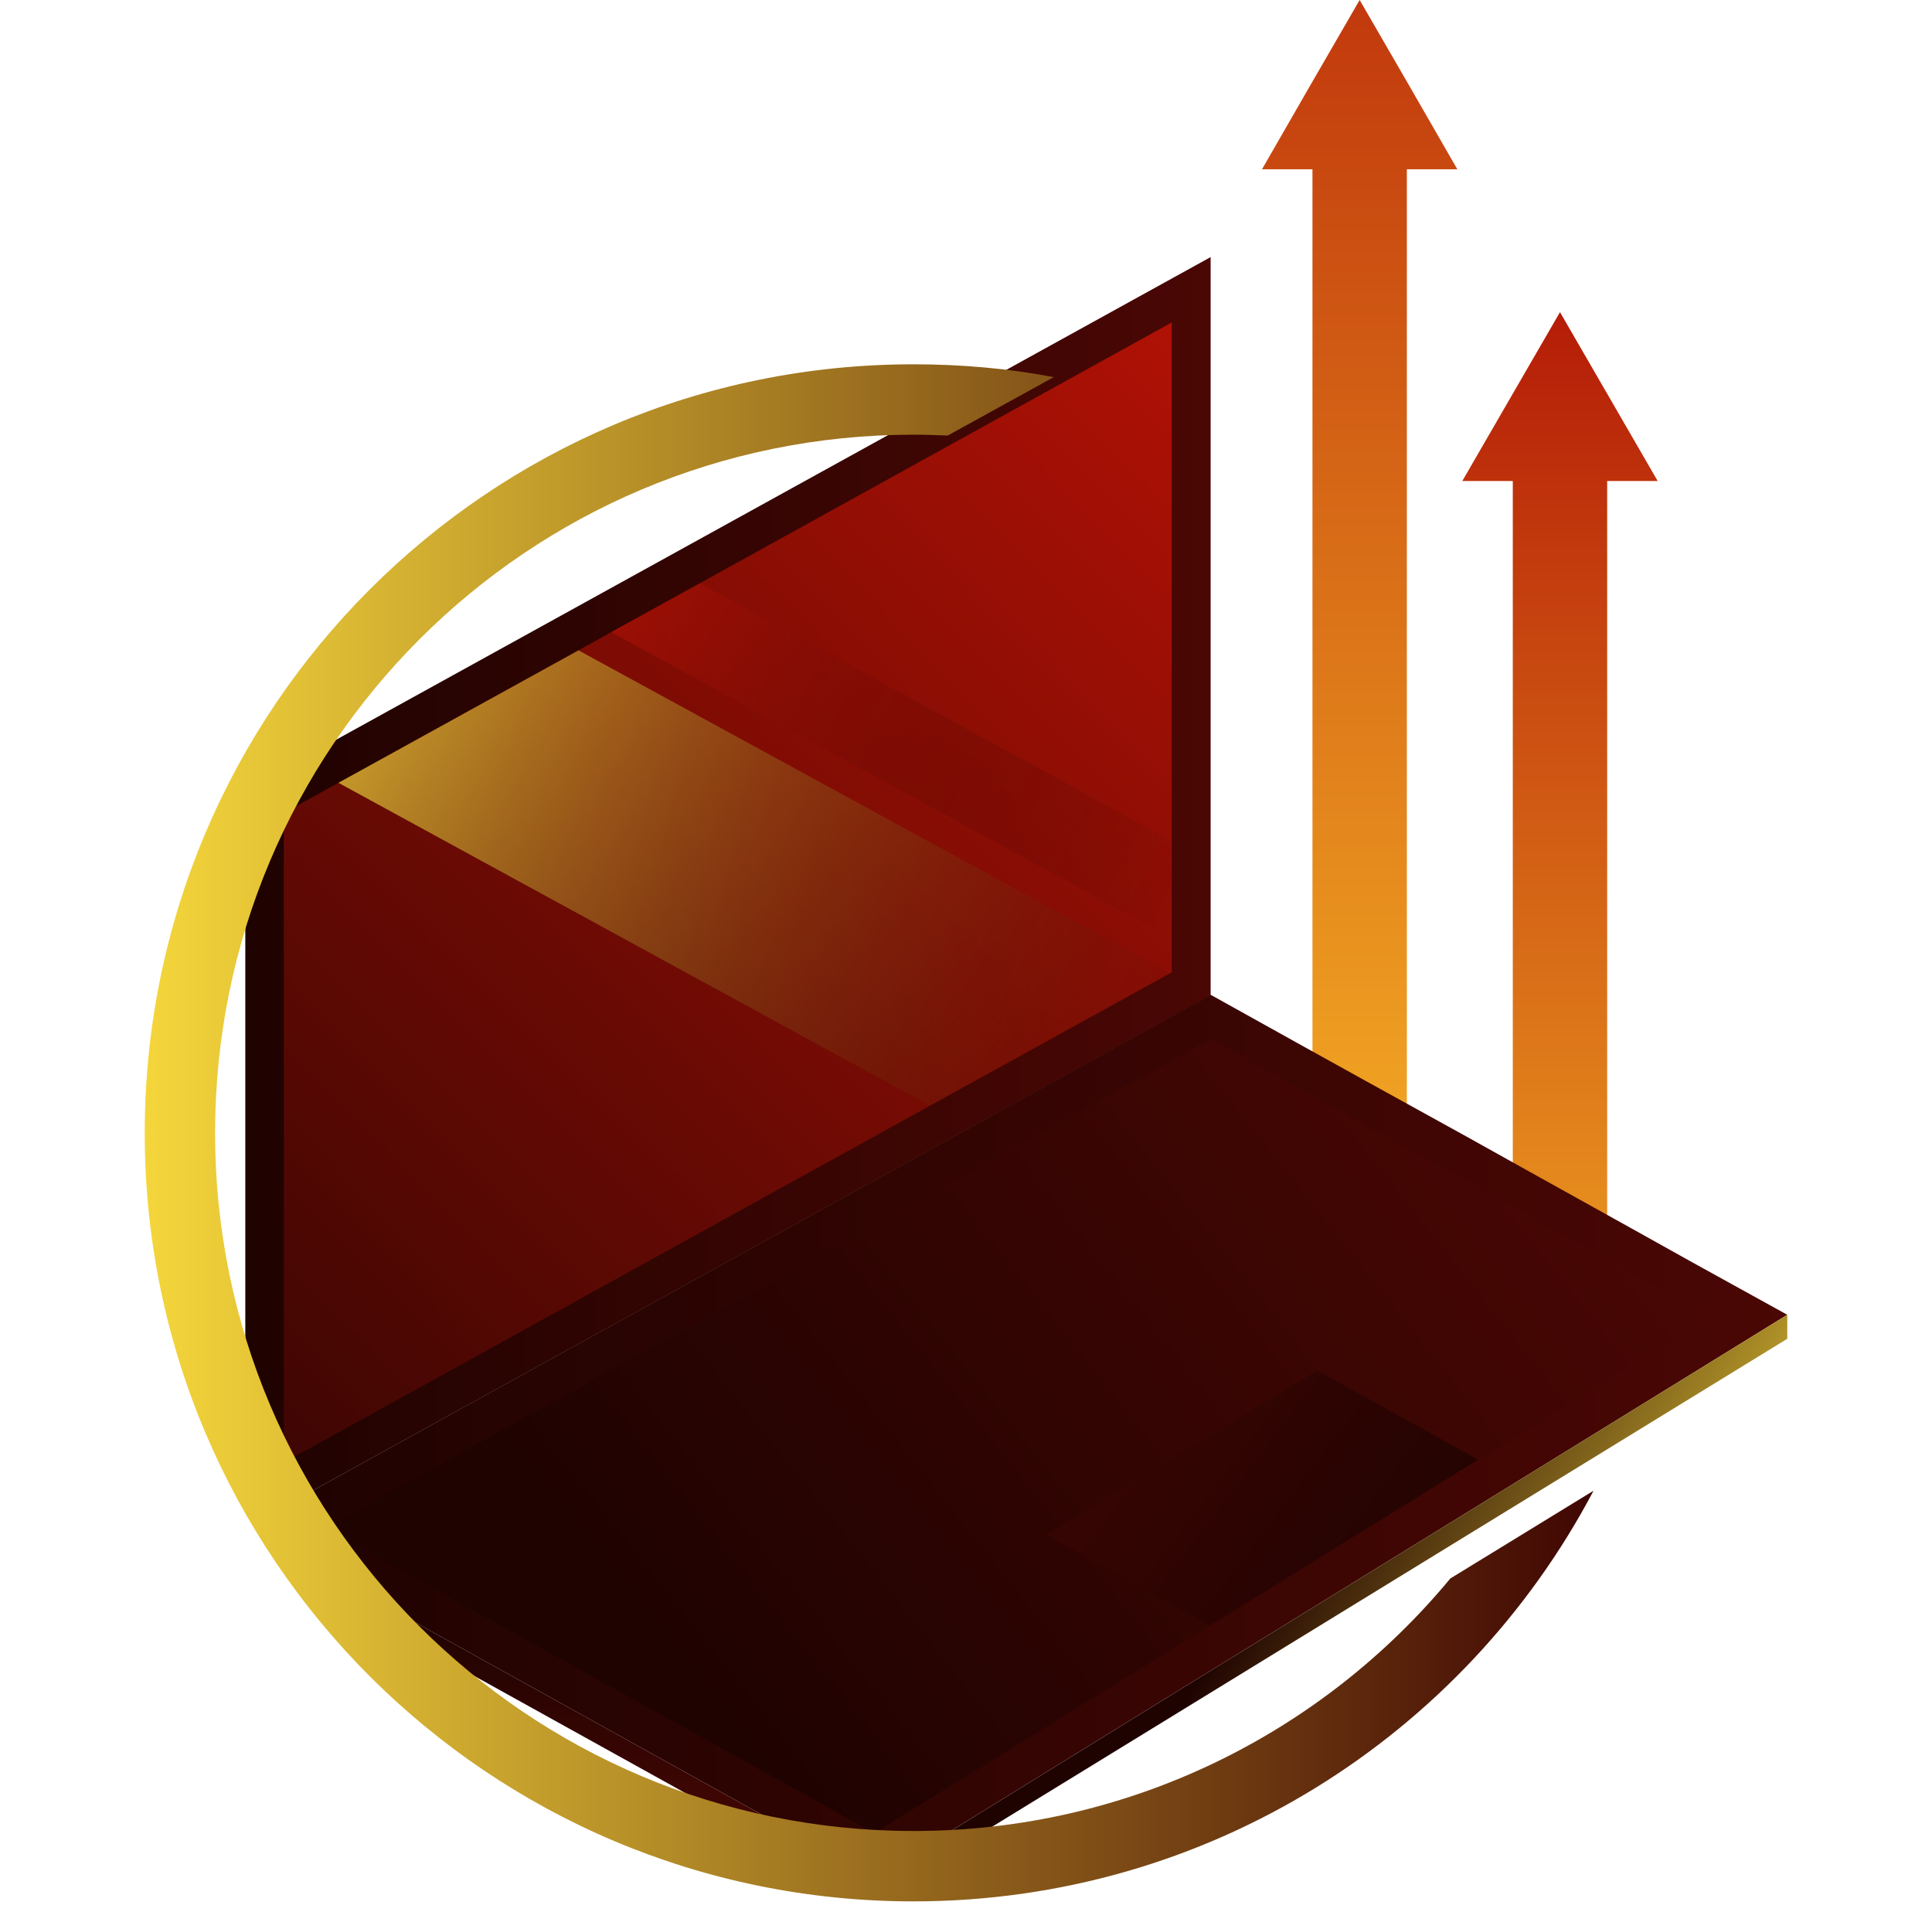 <svg width="98" height="97" viewBox="0 0 98 97" fill="none" xmlns="http://www.w3.org/2000/svg">
<path d="M71.446 4.283L68.968 0L66.49 4.283L64.013 8.588H66.574V62.09H71.362V8.588H73.924L71.446 4.283Z" fill="url(#paint0_linear_3307_660)"/>
<path d="M81.607 20.115L79.13 15.832L76.652 20.115L74.174 24.398H76.736V68.955H81.523V24.398H84.085L81.607 20.115Z" fill="url(#paint1_linear_3307_660)"/>
<path d="M61.409 13.04V50.478L14.102 76.578L12.443 75.066V40.063L61.409 13.04Z" fill="url(#paint2_linear_3307_660)"/>
<path d="M59.435 16.356V49.322L59.351 49.364L47.172 56.084L14.396 74.183V41.238L17.167 39.706L29.346 32.986L31.005 32.063L35.498 29.585L59.435 16.356Z" fill="url(#paint3_linear_3307_660)"/>
<path d="M90.658 66.688L45.849 94.341L42.595 94.236L17.881 80.525L18.133 80.273L14.101 76.577L61.408 50.456L66.049 53.039L69.156 54.761L74.406 57.659L77.492 59.38L82.742 62.299L85.828 64.021L90.658 66.688Z" fill="url(#paint4_linear_3307_660)"/>
<path d="M16.496 77.503L61.41 52.705L86.775 66.794L44.339 92.978L16.496 77.503Z" fill="url(#paint5_linear_3307_660)"/>
<path d="M53.052 77.837L66.826 69.522L74.973 74.036L61.367 82.435L53.052 77.837Z" fill="url(#paint6_linear_3307_660)"/>
<path d="M42.595 94.237L40.58 94.174L17.189 81.197L17.881 80.525L42.595 94.237Z" fill="url(#paint7_linear_3307_660)"/>
<path d="M90.659 66.689V67.906L47.509 94.384L45.851 94.342L90.659 66.689Z" fill="url(#paint8_linear_3307_660)"/>
<path style="mix-blend-mode:screen" d="M59.35 49.365L47.172 56.084L17.166 39.706L29.345 32.987L59.35 49.365Z" fill="url(#paint9_linear_3307_660)"/>
<path style="mix-blend-mode:screen" d="M59.436 42.646V46.888V47.602L31.005 32.064L35.499 29.586L59.436 42.646Z" fill="url(#paint10_linear_3307_660)"/>
<path d="M46.333 92.872C26.764 92.872 10.91 77.019 10.91 57.47C10.91 37.901 26.764 22.048 46.333 22.048C46.921 22.048 47.488 22.069 48.076 22.09L53.451 19.129C51.142 18.688 48.769 18.478 46.333 18.478C24.79 18.478 7.341 35.927 7.341 57.47C7.341 78.993 24.79 96.442 46.333 96.442C61.304 96.442 74.302 88.001 80.832 75.612L73.567 80.064C67.079 87.896 57.294 92.872 46.333 92.872Z" fill="url(#paint11_linear_3307_660)"/>
<defs>
<linearGradient id="paint0_linear_3307_660" x1="263.53" y1="-21.238" x2="263.53" y2="61.707" gradientUnits="userSpaceOnUse">
<stop stop-color="#B01105"/>
<stop offset="1" stop-color="#F4AC24"/>
</linearGradient>
<linearGradient id="paint1_linear_3307_660" x1="221.629" y1="11.351" x2="221.629" y2="74.347" gradientUnits="userSpaceOnUse">
<stop stop-color="#B01105"/>
<stop offset="1" stop-color="#F4AC24"/>
</linearGradient>
<linearGradient id="paint2_linear_3307_660" x1="12.437" y1="13.039" x2="61.404" y2="13.039" gradientUnits="userSpaceOnUse">
<stop stop-color="#1f0301"/>
<stop offset="1" stop-color="#4A0704"/>
</linearGradient>
<linearGradient id="paint3_linear_3307_660" x1="95.639" y1="52.784" x2="44.753" y2="103.158" gradientUnits="userSpaceOnUse">
<stop stop-color="#B01105"/>
<stop offset="1" stop-color="#400603"/>
</linearGradient>
<linearGradient id="paint4_linear_3307_660" x1="14.099" y1="50.458" x2="90.653" y2="50.458" gradientUnits="userSpaceOnUse">
<stop stop-color="#1f0301"/>
<stop offset="1" stop-color="#4A0704"/>
</linearGradient>
<linearGradient id="paint5_linear_3307_660" x1="92.153" y1="69.947" x2="49.706" y2="103.681" gradientUnits="userSpaceOnUse">
<stop stop-color="#4A0704"/>
<stop offset="1" stop-color="#1f0301"/>
</linearGradient>
<linearGradient id="paint6_linear_3307_660" x1="48.918" y1="55.133" x2="77.804" y2="77.121" gradientUnits="userSpaceOnUse">
<stop stop-color="#4A0704"/>
<stop offset="1" stop-color="#1f0301"/>
</linearGradient>
<linearGradient id="paint7_linear_3307_660" x1="26.183" y1="95.148" x2="26.183" y2="81.839" gradientUnits="userSpaceOnUse">
<stop stop-color="#4A0704"/>
<stop offset="1" stop-color="#1f0301"/>
</linearGradient>
<linearGradient id="paint8_linear_3307_660" x1="72.927" y1="64.415" x2="94.494" y2="77.061" gradientUnits="userSpaceOnUse">
<stop stop-color="#1f0301"/>
<stop offset="1" stop-color="#F4D63B"/>
</linearGradient>
<linearGradient id="paint9_linear_3307_660" x1="18.459" y1="18.606" x2="65.745" y2="44.613" gradientUnits="userSpaceOnUse">
<stop stop-color="#F4D63B"/>
<stop offset="1" stop-color="#400603" stop-opacity="0"/>
</linearGradient>
<linearGradient id="paint10_linear_3307_660" x1="32.09" y1="19.213" x2="65.116" y2="37.378" gradientUnits="userSpaceOnUse">
<stop stop-color="#B01105"/>
<stop offset="1" stop-color="#400603" stop-opacity="0"/>
</linearGradient>
<linearGradient id="paint11_linear_3307_660" x1="7.345" y1="18.47" x2="80.832" y2="18.47" gradientUnits="userSpaceOnUse">
<stop stop-color="#F4D63B"/>
<stop offset="1" stop-color="#400603"/>
</linearGradient>
</defs>
</svg>
